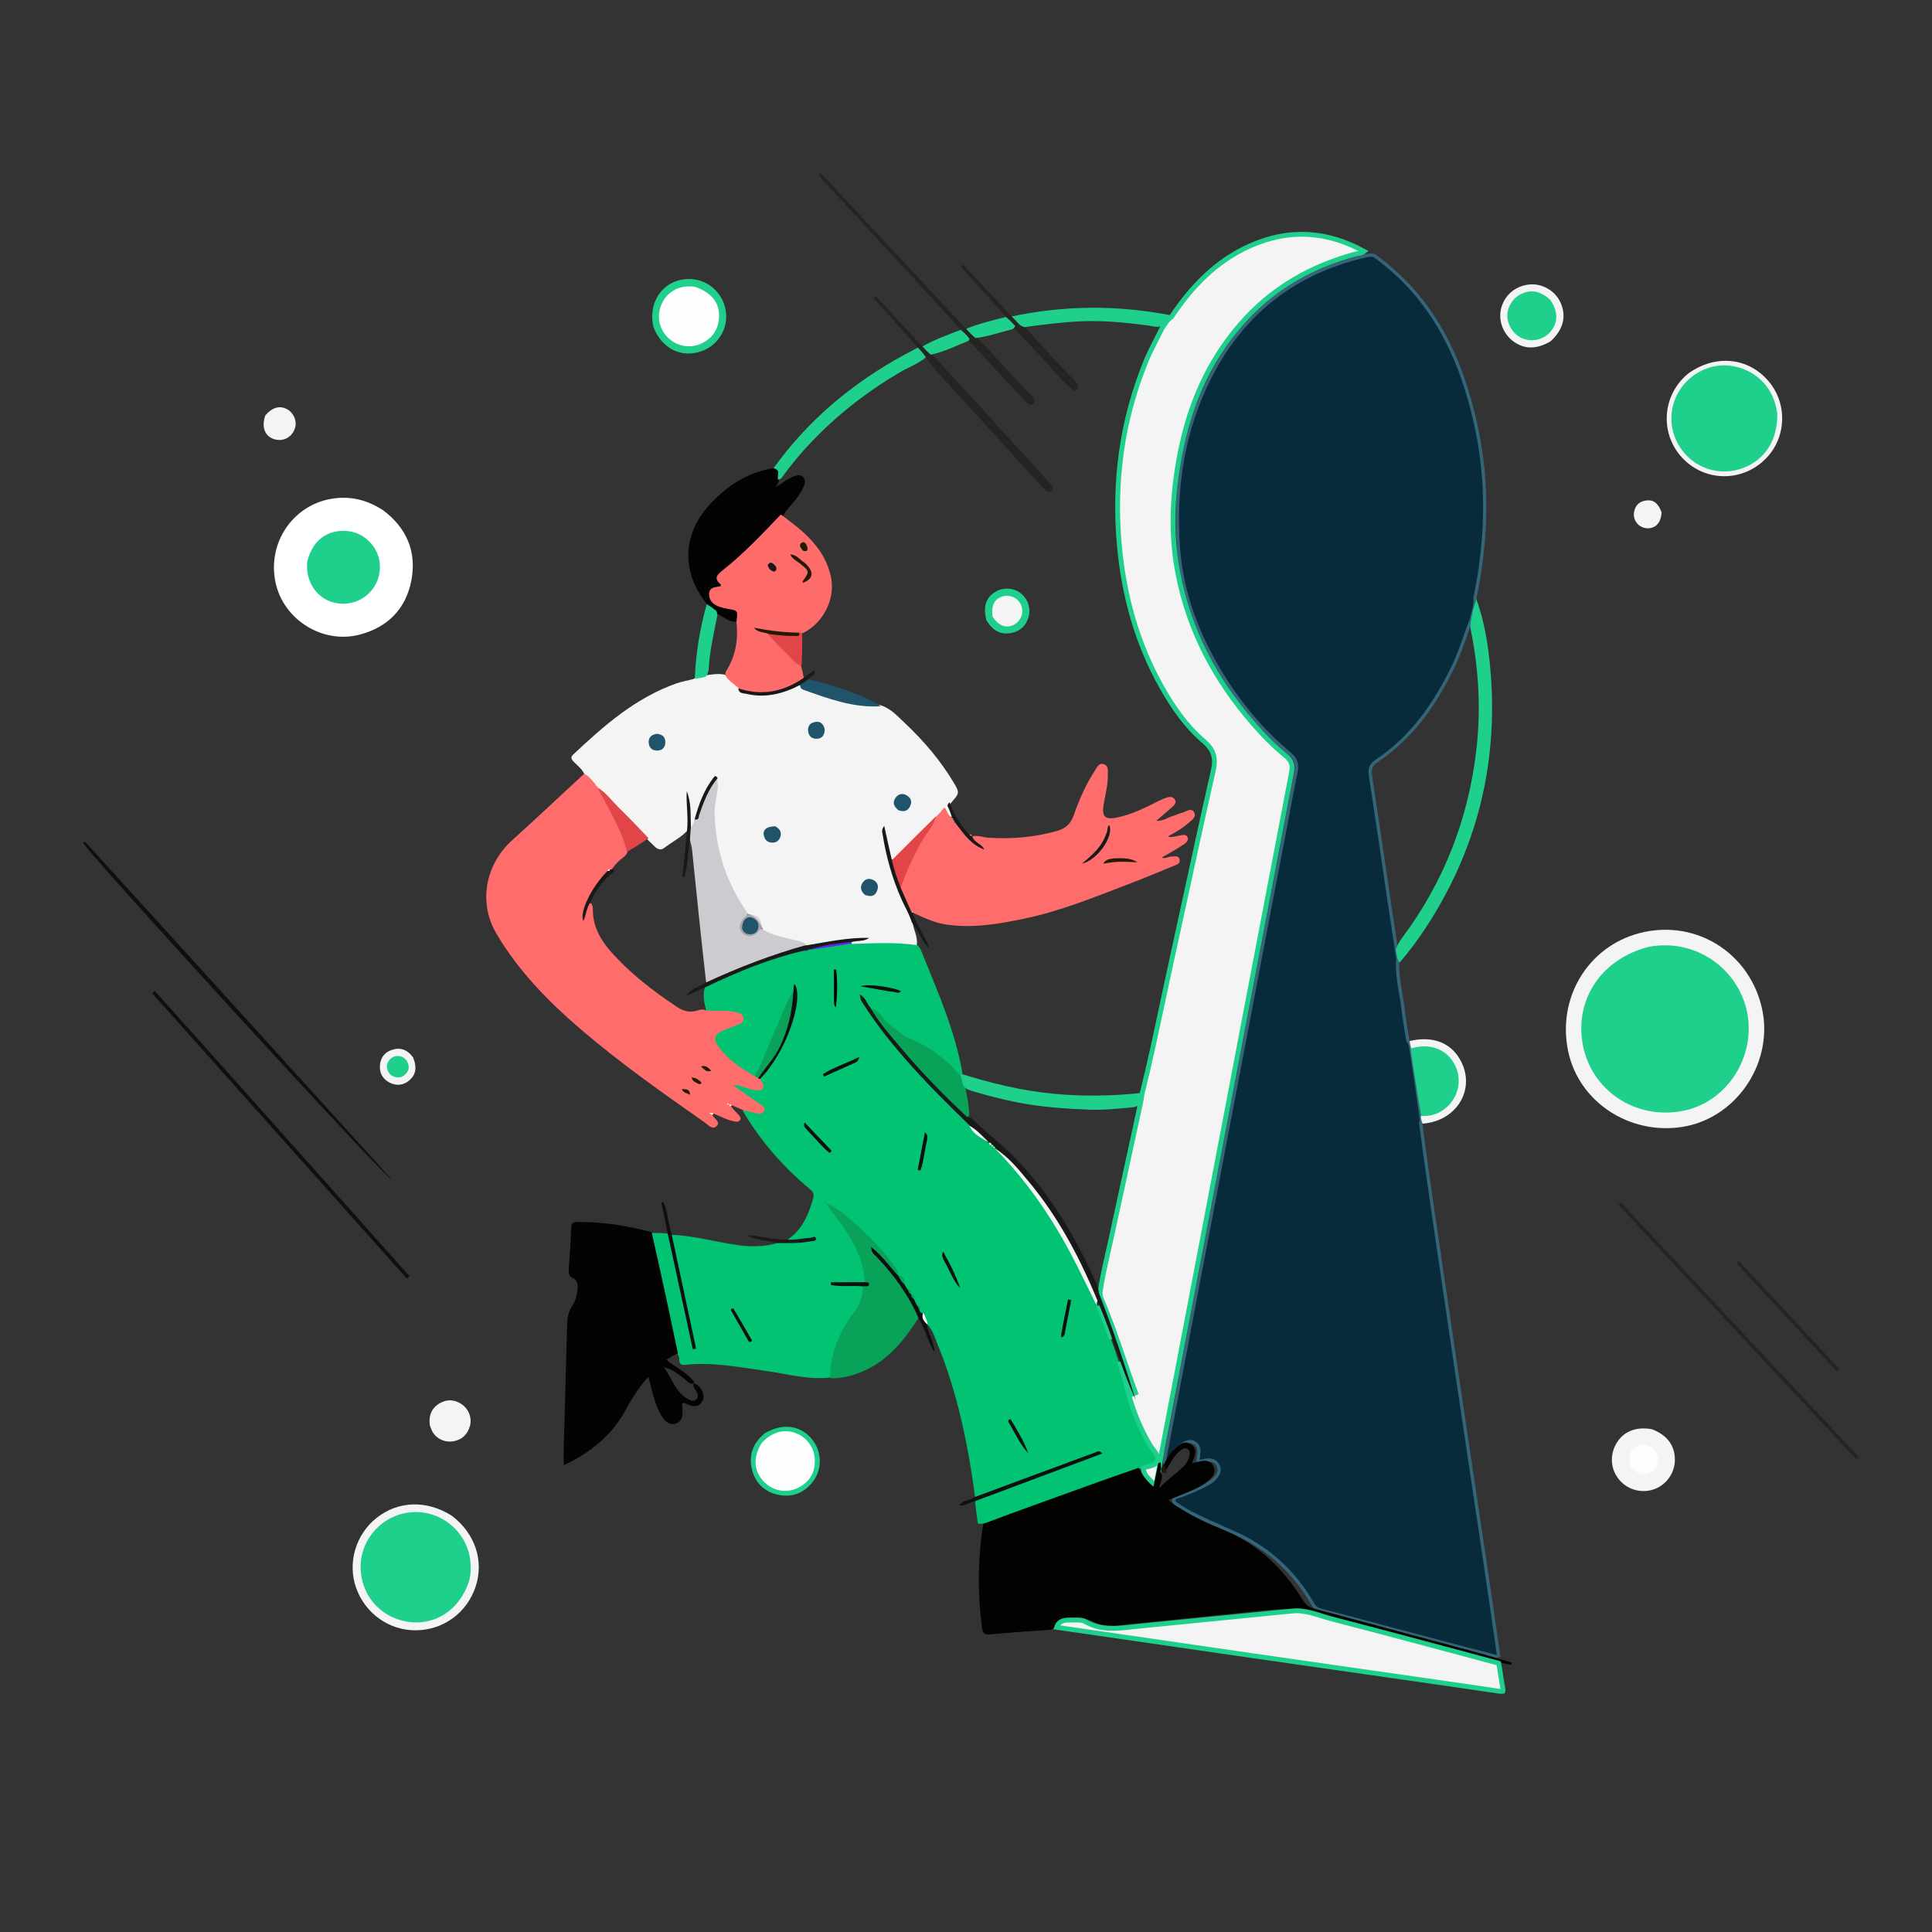 <svg  viewBox="0 0 1200 1200" fill="none" xmlns="http://www.w3.org/2000/svg">
    <rect x="0" y="0" width="1200" height="1200" fill="#333333" stroke="none"/>
    <g clip-path="url(#clip0_2_2)">
    <path d="M916.168 371.147L916.139 371.287L916.151 371.43C916.425 374.87 915.651 377.867 914.798 381.163C914.536 382.179 914.266 383.224 914.017 384.319C912.613 387.934 911.351 391.509 910.105 395.037C907.822 401.503 905.595 407.81 902.653 413.916C891.388 437.296 876.972 457.956 855.162 472.562C853.578 473.623 852.383 474.788 851.69 476.267C850.992 477.752 850.858 479.432 851.161 481.413C855.161 507.582 859.015 533.775 862.86 559.971C864.237 569.346 865.664 578.713 867.157 588.466C867.209 589.817 867.464 591.103 867.699 592.284C867.761 592.596 867.822 592.901 867.877 593.198C868.15 594.674 868.31 596.045 868.035 597.524L868.021 597.603L868.019 597.683C867.895 602.818 868.5 607.749 869.261 612.562C869.5 614.071 869.753 615.562 870.004 617.044C870.559 620.317 871.106 623.543 871.475 626.808C872.048 631.889 872.891 636.944 873.766 642.196C873.976 643.451 874.187 644.718 874.397 646L874.436 646.239L874.58 646.433C875.726 647.98 876.163 649.339 876.358 651.277L876.36 651.303L876.364 651.329C878.465 664.986 880.403 678.25 882.381 691.931C882.394 692.691 882.51 693.447 882.609 694.094C882.651 694.367 882.689 694.62 882.716 694.846C882.816 695.682 882.811 696.411 882.5 697.215L882.408 697.452L882.441 697.705C884.969 717.141 887.679 736.225 890.469 755.294C895.304 788.346 900.158 821.397 905.064 854.439C908 874.217 910.962 893.996 913.923 913.775C916.548 931.304 919.172 948.833 921.779 966.36C924.832 986.886 927.808 1007.42 930.811 1028.37C930.22 1028.77 929.653 1028.84 929.057 1028.78C928.664 1028.74 928.253 1028.64 927.796 1028.51C927.656 1028.47 927.504 1028.42 927.345 1028.37C927.025 1028.28 926.679 1028.17 926.359 1028.09C906.375 1023.02 886.482 1017.69 866.581 1012.36C851.139 1008.23 835.693 1004.09 820.196 1000.07C818.109 999.53 816.676 998.546 815.503 996.503C804.129 976.715 788.121 961.721 767.279 952.345C764.876 951.264 762.471 950.205 760.07 949.147C753.337 946.18 746.637 943.228 740.11 939.862C737.596 938.567 735.167 937.24 732.945 935.616C732.526 935.309 732.057 935.02 731.625 934.754C731.546 934.705 731.468 934.657 731.392 934.61C730.878 934.292 730.42 933.995 730.036 933.673C729.302 933.057 728.945 932.452 729.066 931.558C729.167 930.805 729.604 930.38 730.433 930.022C730.862 929.836 731.353 929.691 731.901 929.539C731.97 929.52 732.04 929.501 732.111 929.481C732.581 929.352 733.093 929.211 733.56 929.039C738.759 927.12 743.828 924.915 748.737 922.32L749.005 922.179C750.672 921.3 752.546 920.312 753.973 918.845C754.945 917.846 756.072 916.64 756.707 915.232C757.374 913.751 757.492 912.061 756.51 910.209C755.614 908.518 754.344 907.518 752.82 907.075C751.342 906.646 749.715 906.767 748.108 907.113C746.695 907.418 745.72 907.622 745.022 907.688C744.482 907.74 744.29 907.685 744.243 907.667C744.222 907.622 744.148 907.425 744.159 906.834C744.174 906.115 744.3 905.112 744.483 903.67C744.63 902.512 744.778 901.172 744.538 899.903C744.288 898.575 743.616 897.332 742.2 896.39C740.723 895.407 739.282 895.219 737.894 895.511C736.57 895.79 735.333 896.499 734.212 897.194C731.715 898.741 730.061 900.933 728.575 903.11C728.323 903.479 728.077 903.846 727.833 904.211C726.646 905.98 725.503 907.684 724.003 909.175C723.856 909.224 723.785 909.237 723.734 909.24C723.7 909.243 723.653 909.243 723.569 909.229C723.423 909.061 723.34 908.925 723.284 908.796C723.211 908.628 723.157 908.415 723.116 908.061C726.871 888.197 730.624 868.475 734.367 848.809C736.974 835.111 739.575 821.439 742.169 807.765C749.132 771.057 756.147 734.359 763.162 697.66C766.675 679.283 770.187 660.906 773.694 642.527C775.434 633.402 777.173 624.278 778.911 615.153C785.298 581.619 791.685 548.087 798.206 514.58C799.072 510.126 799.898 505.675 800.723 501.229C802.082 493.903 803.439 486.59 804.972 479.299C805.457 476.993 805.443 474.981 804.808 473.146C804.172 471.31 802.951 469.758 801.212 468.309C784.258 454.179 770.251 437.493 758.749 418.663C744.006 394.525 734.001 368.596 731.95 340.425C729.242 303.255 734.667 267.231 751.818 233.735C771.923 194.469 803.564 169.636 846.529 159.303C846.697 159.263 846.864 159.222 847.029 159.182C849.248 158.642 851.238 158.158 853.561 158.711C890.156 185.046 907.702 222.427 916.869 264.787C924.506 300.081 923.569 335.457 916.168 371.147Z" fill="#072B3A" stroke="#356579" stroke-width="2"/>
    <path d="M488.999 770.098C498.341 763.801 502.301 754.326 505.132 744.016C506.017 740.793 504.18 739.535 502.283 737.944C485.985 724.27 472.168 708.473 461.192 689.717C463.722 688.142 466.165 689.772 468.734 690.076C470.008 690.227 471.581 690.905 472.331 689.455C473.1 687.967 471.66 687.025 470.679 686.233C466.813 683.113 462.467 680.675 458.444 677.779C457.107 676.817 454.297 676.23 455.302 674.119C456.269 672.088 458.819 672.993 460.73 673.473C462.973 674.036 465.102 675.02 467.392 675.411C471.754 676.155 472.469 675.344 471.61 670.39C474.289 665.607 478.363 662.303 481.14 657.911C489.173 645.207 493.265 631.352 493.935 616.407C493.952 616.026 493.996 615.744 493.775 615.547C493.721 615.664 493.667 615.781 493.467 616.172C487.984 626.38 484.217 637.007 479.649 647.28C476.501 654.359 474.123 661.801 469.479 668.506C466.346 669.173 464.388 667.434 462.328 666.082C455.749 661.766 449.461 657.088 445.093 650.37C441.818 645.331 442.882 641.755 448.274 638.999C450.954 637.63 453.947 637.035 456.625 635.669C457.953 634.992 459.625 634.339 459.541 632.597C459.454 630.778 457.626 630.492 456.238 630.033C453.002 628.961 449.635 629.398 446.314 629.282C443.843 629.195 441.292 629.671 438.701 628.055C437.545 623.157 436.298 618.578 437.737 613.467C438.518 611.821 439.627 611.128 440.859 610.549C458.812 602.098 477.04 594.406 496.934 590.149C498.577 589.809 499.88 589.795 501.5 589.302C502.136 589.109 502.395 589.04 503.053 588.89C511.925 587.483 520.51 586.915 529.331 584.947C542.223 584.705 554.713 583.425 567.541 585.786C570.405 586.77 571.508 588.867 572.377 591.036C582.152 615.447 593.022 639.491 597.709 666.028C597.716 666.672 597.689 666.927 597.516 667.532C595.175 669.484 593.983 667.748 592.865 666.382C586.315 658.385 578.283 652.361 568.825 648.257C559.499 644.21 551.764 638.101 545.158 630.453C544.079 629.203 542.932 627.976 541.06 627.101C538.699 625.611 537.636 623.532 536.435 621.556C543.609 633.427 552.096 644.354 561.191 654.78C570.366 665.297 579.849 675.554 589.682 685.469C593.881 689.703 599.131 692.859 602.653 698.254C604.094 703.71 609.226 704.997 612.725 708.367C613.156 708.662 613.329 708.774 613.753 709.058C614.332 709.454 614.665 709.671 615.26 710.021C615.688 710.261 615.857 710.361 616.27 710.63C616.669 710.927 616.824 711.055 617.428 711.604C618.02 712.18 618.164 712.334 618.519 712.735C618.866 713.157 619.003 713.332 619.331 713.786C636.824 730.86 650.539 750.366 662.242 771.306C669.364 784.05 675.617 797.26 681.859 810.877C689.782 829.646 696.307 848.48 701.421 867.843C704.49 879.462 709.307 890.477 715.967 900.59C720.318 907.198 719.995 908.129 712.601 910.67C711.655 910.994 710.707 911.31 709.406 911.799C680.322 921.936 651.651 932.067 623.033 942.348C618.075 944.129 613.296 946.668 607.483 946.5C606.672 942.013 606.201 937.724 605.687 932.949C606.338 930.655 608.044 930.294 609.589 929.718C632.925 921.019 656.277 912.36 679.577 903.565C657.979 911.771 636.198 919.487 614.643 927.812C611.874 928.881 609.125 930.238 605.648 929.906C601.233 896.977 594.637 864.767 581.978 834.047C580.348 830.092 579.198 825.863 575.823 822.459C574.741 820.746 574.156 819.068 572.966 817.311C572.166 815.952 570.775 815.496 570.363 813.879C570.218 812.979 570.056 812.412 569.397 811.747C568.161 810.656 567.554 809.53 567.099 807.951C566.851 806.809 566.774 805.956 566.135 804.963C565.825 804.548 565.704 804.382 565.42 803.954C564.875 802.977 564.413 802.328 563.456 801.699C562.307 800.826 561.769 799.888 561.232 798.558C560.654 796.328 560.278 794.365 558.256 792.882C557.845 792.486 557.691 792.315 557.349 791.852C553.55 784.71 548.276 779.123 543.202 773.411C534.64 763.768 524.471 755.935 514 747.969C513.466 747.45 513.169 747.157 512.664 746.664C511.95 746.029 512.888 746.242 512.234 746.112C512.243 746.142 512.251 746.108 512.424 746.361C512.892 746.906 513.193 747.205 513.739 747.752C525.07 760.191 534.452 773.342 537.598 789.997C537.998 792.113 538.585 794.253 536.869 796.472C531.214 798.158 525.764 797.025 520.675 797.456C525.223 798.01 530.164 797.008 535.353 798.231C537.847 800.307 537.107 802.637 536.55 804.878C535.33 809.788 533.094 814.247 530.064 818.266C522.689 828.048 517.796 838.771 517.131 851.183C517.051 852.687 516.59 854.127 515.302 855.615C501.723 857.102 488.964 853.342 475.978 851.57C459.192 849.278 442.492 845.782 425.376 847.733C420.526 848.286 422.782 843.672 421.109 841.46C418.404 837.2 418.398 832.545 417.45 828.218C413.245 809.026 408.836 789.877 404.971 770.611C404.676 769.145 404.26 767.69 404.852 765.831C407.971 765.677 410.841 765.862 414.172 766.061C417.011 767.92 416.812 770.834 417.358 773.305C421.75 793.156 425.883 813.064 430.369 832.895C425.852 812.669 421.629 792.38 417.215 772.132C416.863 770.518 416.223 768.94 416.953 766.948C431.055 767.472 444.382 771.4 458.038 773.33C465.871 774.438 473.614 774.47 481.872 772.401C483.524 770.878 485.044 770.982 486.544 771.007C492.012 771.096 497.474 771.05 502.066 770.042C498.318 769.888 493.794 772.063 488.999 770.098Z" fill="#01C372"/>
    <path d="M690.373 831.696C687.86 824.794 685.176 817.92 682.391 811.025C682.545 811.26 682.685 811.566 682.842 811.98C682.887 812.098 682.94 812.243 682.997 812.4C683.112 812.717 683.246 813.086 683.375 813.393C685.916 819.428 688.196 825.54 690.373 831.696ZM700.593 864.317C699 858.049 697.188 851.863 695.205 845.724C696.937 850.811 698.68 855.911 700.521 861.004L700.605 861.236C701.168 862.796 701.752 864.412 702.545 866.233L705.326 865.11C702.661 857.979 700.191 850.761 697.721 843.543C693.504 831.217 689.285 818.89 684.099 806.997C683.614 805.885 683.364 804.63 683.229 802.894C684.511 794.148 686.42 785.763 688.333 777.364C689.032 774.292 689.732 771.219 690.402 768.125C691.447 763.295 692.492 758.465 693.538 753.632C698.33 731.479 703.133 709.28 708.049 686.821L708.055 686.793L708.06 686.765C708.193 686.023 708.344 685.288 708.496 684.548C708.828 682.933 709.165 681.291 709.334 679.492C713.928 661.134 717.816 642.8 721.686 624.557C723.419 616.386 725.148 608.232 726.935 600.103C730.03 586.023 733.089 571.938 736.148 557.855C741.895 531.392 747.64 504.936 753.624 478.527C754.487 474.72 754.58 471.447 753.588 468.42C752.595 465.391 750.576 462.795 747.568 460.223C736.538 450.792 728.308 438.817 721.164 425.996C706.185 399.112 698.189 370.051 695.336 339.553C691.621 299.822 696.689 261.246 711.87 224.192C713.78 219.529 716.055 215.092 718.418 210.483C719.528 208.318 720.658 206.115 721.778 203.834C722.27 203.169 722.713 202.503 723.126 201.874C723.182 201.789 723.237 201.705 723.292 201.621C723.672 201.041 724.028 200.5 724.402 199.977C725.247 198.795 726.122 197.807 727.31 197.036L727.569 196.868L727.741 196.611C740.402 177.672 755.608 162.047 776.279 152.778C800.423 141.952 824.067 143.353 847.336 156.143C846.862 156.53 846.304 156.787 845.658 156.988C845.058 157.174 844.409 157.302 843.676 157.438C843.612 157.45 843.547 157.462 843.482 157.474C842.826 157.595 842.099 157.73 841.397 157.921C815.377 165.034 792.468 177.703 773.969 197.538C752.915 220.112 740.293 247.145 733.865 277.063C728.228 303.298 726.525 329.798 731.658 356.428C738.467 391.747 754.785 422.363 778.195 449.311C784.458 456.521 791.131 463.401 798.615 469.468C800.318 470.849 801.403 472.245 801.984 473.775C802.563 475.302 802.695 477.1 802.259 479.378C798.28 500.182 794.312 520.987 790.344 541.792C785.153 569.012 779.961 596.232 774.745 623.449C770.985 643.071 767.259 662.691 763.532 682.311C759.035 705.987 754.539 729.661 749.985 753.333C745.967 774.214 741.988 795.097 738.009 815.978C732.835 843.128 727.663 870.275 722.406 897.414C722.166 898.653 721.97 899.844 721.774 901.034C721.452 902.981 721.131 904.927 720.621 907.075L720.6 907.165L720.59 907.257C720.114 911.56 719.378 915.433 718.53 919.292C718.325 920.225 718.082 920.845 717.847 921.229C717.619 921.602 717.463 921.652 717.439 921.659C717.412 921.667 717.247 921.709 716.84 921.517C716.423 921.32 715.869 920.929 715.175 920.259C712.549 917.725 710.363 915.432 710.09 911.872C710.588 911.613 711.209 911.401 711.948 911.201C712.364 911.088 712.792 910.985 713.24 910.878L713.269 910.871C713.7 910.768 714.152 910.66 714.59 910.542C715.463 910.306 716.425 909.994 717.226 909.481C718.073 908.938 718.809 908.122 719.044 906.918C719.24 905.916 719.009 904.95 718.667 904.126C718.323 903.298 717.813 902.485 717.288 901.732C716.892 901.164 716.45 900.581 716.03 900.026C715.894 899.846 715.761 899.67 715.632 899.498C715.085 898.769 714.599 898.095 714.225 897.462C708.095 887.069 703.555 875.973 700.593 864.317Z" fill="#F4F4F4" stroke="#1FD08C" stroke-width="3"/>
    <path d="M569.398 587.018C556.152 585.125 543.053 585.846 529.494 586.28C528.921 586.014 528.814 585.786 528.813 585.199C530.559 583.427 532.677 583.763 535.572 583.073C525.089 584.215 515.676 585.636 506.333 587.51C504.862 587.805 503.42 588.195 501.535 587.904C495.48 585.381 489.417 584.226 483.451 582.752C479.991 581.897 476.846 580.53 473.937 577.831C472.197 572.484 469.402 568.714 463.572 567.392C452.276 553.181 446.559 537.042 443.64 519.706C441.73 508.363 442.716 497.156 444.638 485.598C443.117 484.938 443.065 484.903 442.66 485.512C437.831 492.779 434.343 500.634 432.301 509.51C431.826 511.67 431.468 513.503 429.065 514.054C427.169 508.222 428.527 502.326 427.315 497.027C427.491 502.788 428.759 508.933 427.374 515.429C422.974 520.319 417.316 522.965 412.476 526.71C410.619 528.147 408.752 527.682 407.063 526.176C405.699 524.959 404.442 523.634 402.86 522.124C392.508 511.617 382.244 501.527 372.293 490.675C371.846 490.353 371.664 490.231 371.224 489.914C370.802 489.579 370.64 489.44 370.253 489.075C369.894 488.686 369.76 488.523 369.45 488.099C368.94 487.306 368.61 486.771 367.964 486.067C366.269 484.127 364.308 482.923 362.993 480.8C361.369 477.335 358.395 475.362 356.063 472.807C354.676 471.289 354.434 470.152 356.03 468.652C375.188 450.639 394.862 433.368 420.256 424.443C423.521 423.295 426.996 422.741 430.767 421.779C432.847 419.901 435.057 419.733 437.693 419.592C441.889 418.869 445.68 418.253 449.942 418.974C453.616 420.908 456.254 423.497 458.954 426.589C461.158 430.325 464.753 430.137 467.898 430.488C476.099 431.406 484.045 430.197 491.594 426.729C493.091 426.042 494.55 425.208 496.683 425.447C512.399 432.792 528.387 437.407 545.847 437.714C552.839 439.49 557.229 444.603 561.842 448.939C573.746 460.13 584.373 472.505 592.705 486.68C595.952 492.204 595.864 492.761 591.431 497.841C590.757 498.613 590.312 499.122 589.699 499.913C588.922 500.787 588.281 501.341 587.488 502.182C586.499 503.067 585.673 503.676 584.905 504.785C584.599 505.214 584.473 505.385 583.915 506.042C583.324 506.68 583.164 506.832 582.748 507.2C582.313 507.553 582.134 507.691 581.677 508.025C575.406 513.477 569.87 519.171 564.544 525.107C561.431 528.577 559.062 533.095 553.588 533.955C550.178 528.924 550.834 523.203 549.361 518.219C551.315 531.744 555.071 544.98 560.792 557.648C562.903 562.322 564.809 567.078 566.822 572.181C567.11 577.399 570.28 581.678 569.398 587.018Z" fill="#F4F4F4"/>
    <path d="M707.354 911.662C709.27 916.336 712.458 919.787 716.377 923.86C717.436 918.615 718.358 914.048 719.383 909.109C719.798 908.388 720.187 908.256 720.892 908.528C721.119 909.228 721.096 909.711 720.932 910.529C721.91 912.22 719.622 914.054 721.57 915.589C722.385 918.554 720.452 920.75 720.059 924.224C725.076 919.088 730.262 915.456 734.856 911.104C736.844 909.221 738.189 906.791 738.812 904.034C739.148 902.546 739.122 901.07 737.749 900.095C736.378 899.123 735.005 899.595 733.776 900.454C730.837 902.51 728.834 905.41 727.025 908.478C725.889 910.404 725.026 912.546 722.75 913.941C720.435 913.589 721.233 912.476 722.086 911.188C724.26 906.623 726.802 902.69 730.13 899.404C732.849 896.719 736.052 894.545 739.873 897.222C743.568 899.81 742.544 903.375 741.174 906.845C740.962 907.383 740.737 907.916 740.316 908.945C742.953 908.317 745.025 907.623 747.147 907.369C749.824 907.05 752.19 907.869 753.591 910.496C755.013 913.16 754.281 915.577 752.506 917.679C749.424 921.329 745.328 923.532 741.1 925.393C736.179 927.56 731.148 929.466 725.922 931.583C728.363 934.487 731.558 936.015 734.489 937.816C742.244 942.583 750.403 946.531 758.86 949.835C780.608 958.333 796.766 973.731 808.987 993.554C811.027 996.863 812.99 998.283 816.347 999.182C850.806 1008.41 885.234 1017.76 920.047 1027.09C926.615 1028.95 932.808 1030.79 939 1032.64C938.885 1033.09 938.77 1033.55 938.654 1034C932.877 1033.41 927.469 1030.93 921.384 1029.86C918.885 1030.99 916.938 1029.86 915.004 1029.34C880.615 1020.12 846.189 1011.03 811.945 1001.27C802.687 998.627 793.713 999.415 784.617 1000.31C759.998 1002.75 735.385 1005.26 710.783 1007.87C706.21 1008.35 701.62 1008.66 697.061 1009.31C690.84 1010.19 684.727 1010.06 678.907 1007.14C675.735 1005.55 672.34 1004.98 668.783 1004.77C663.759 1004.48 659.307 1005.13 655.904 1009.98C654.568 1011.17 653.788 1012.17 652.09 1012.29C639.591 1013.13 627.092 1014.02 614.618 1015.18C611.116 1015.5 610.327 1013.87 609.93 1010.94C607.471 992.806 607.472 974.652 609.308 956.479C609.634 953.255 610.19 950.055 610.75 946.485C632.47 938.356 654.076 930.578 675.691 922.823C686.119 919.082 696.563 915.386 707.354 911.662Z" fill="#020201"/>
    <path d="M362.761 480.662C365.399 481.67 366.874 483.803 368.794 485.922C369.495 486.529 369.461 487.163 369.971 487.77C370.203 487.92 370.08 487.942 370.084 487.88C370.209 488.156 370.41 488.442 370.913 488.808C371.147 488.934 371.068 488.868 371.108 488.836C379.663 500.65 386.116 513.497 389.98 527.961C389.566 531.461 386.81 532.611 384.815 534.399C383.247 535.805 381.847 537.353 380.433 539.347C380.071 539.779 379.918 539.943 379.516 540.332C378.762 540.984 378.255 541.41 377.624 542.187C370.751 549.908 365.159 557.992 362.446 568.186C363.909 565.468 363.518 562.087 366.985 560.916C368.189 562.195 368.228 563.543 368.227 564.87C368.216 574.735 372.41 582.981 378.635 590.161C390.701 604.079 405.167 615.213 420.445 625.381C424.468 628.059 428.425 629.168 433.105 627.645C434.798 627.094 436.646 626.567 438.775 627.66C444.715 628.095 450.392 627.284 455.961 628.47C458.325 628.973 461.348 629.279 461.746 632.316C462.173 635.573 459.087 636.079 456.877 637.026C454.443 638.07 451.915 638.893 449.482 639.938C443.479 642.518 442.626 645.286 446.646 650.595C452.344 658.121 459.896 663.499 468.39 668.143C469.381 668.335 470.025 668.486 470.916 668.932C471.347 669.28 471.499 669.443 471.749 669.926C473.084 671.961 475.109 673.663 473.729 675.945C472.321 678.273 469.806 676.967 467.788 676.8C463.64 676.456 459.981 673.552 455.332 674.163C461.29 678.273 467.013 682.151 472.646 686.157C473.917 687.061 475.73 688.218 474.584 690.158C473.676 691.696 471.823 691.976 470.123 691.613C467.372 691.024 464.659 690.257 461.469 689.453C459.043 688.44 457.077 687.54 454.787 686.568C454.464 686.497 454.131 686.765 453.921 687.027C455.448 689.063 457.228 690.797 458.902 692.628C459.677 693.477 460.454 694.547 459.627 695.741C458.881 696.819 457.672 696.84 456.475 696.617C452.019 695.787 448.032 693.712 443.599 691.802C443.014 691.869 442.206 691.121 442.457 692.396C443.4 694.887 447.612 696.644 445.338 699.209C442.659 702.231 439.94 698.734 437.655 697.134C411.197 678.608 384.768 659.974 360.266 638.924C340.29 621.763 321.859 602.868 308.347 579.953C296.955 560.633 301.396 536.971 318.102 521.904C333.059 508.414 347.684 494.555 362.761 480.662Z" fill="#FE6C6C"/>
    <path d="M404.724 765.322C410.449 790.41 415.797 815.328 421.074 840.67C418.499 841.575 416.445 842.952 413.976 844.647C419.781 849.555 427.034 852.399 431.358 858.729C428.642 860.436 427.446 858.347 426.004 857.188C421.905 853.891 417.874 850.507 412.331 849.173C416.324 854.6 418.448 861.122 423.238 865.974C424.409 867.16 425.75 868.157 427.229 868.924C429.013 869.849 430.949 870.931 432.658 868.99C434.1 867.351 433.354 865.581 432.382 863.927C431.566 862.535 430.141 861.384 430.765 859.205C435.205 860.425 438.036 865.817 436.546 869.536C434.821 873.84 431.172 874.462 424.83 871.357C424.175 871.425 423.871 871.623 423.597 872.108C424.572 880.146 423.588 882.978 419.506 884.207C415.605 885.383 412.2 882.762 409.125 876.134C406.125 869.666 404.684 862.687 402.736 855.136C396.491 861.895 392.205 869.116 388.138 876.494C379.53 892.109 366.293 902.43 350.134 910.095C350.134 906.12 350.053 902.68 350.146 899.245C350.843 873.612 351.62 847.982 352.247 822.348C352.347 818.221 353.174 814.461 355.473 811.035C357.571 807.908 358.365 804.378 358.756 800.69C359.078 797.654 358.609 795.108 355.551 793.621C353.458 792.603 353.103 790.821 353.257 788.615C353.859 779.979 354.497 771.337 354.739 762.687C354.831 759.37 356.272 758.995 358.999 758.977C374.418 758.877 389.478 761.287 404.724 765.322Z" fill="#030303"/>
    <path d="M674.345 1007.34L675.09 1006.03L674.345 1007.34C683.705 1012.69 693.498 1011.59 702.784 1010.55C703.998 1010.42 705.203 1010.28 706.398 1010.16L706.249 1008.67L706.398 1010.16C721.452 1008.66 736.516 1007.17 751.58 1005.69C768.64 1004 785.702 1002.32 802.752 1000.61C806.887 1000.2 810.849 1000.85 814.845 1001.89C816.831 1002.42 818.802 1003.03 820.81 1003.65L820.854 1003.67C822.866 1004.29 824.914 1004.93 826.986 1005.47C861.482 1014.45 895.91 1023.69 930.646 1033.01L930.878 1033.07C931.318 1035.45 931.676 1037.8 932.035 1040.16L932.037 1040.16C932.441 1042.82 932.847 1045.48 933.367 1048.12C933.539 1049 933.574 1049.59 933.533 1049.98C933.514 1050.17 933.48 1050.28 933.455 1050.34C933.433 1050.39 933.416 1050.4 933.412 1050.41L933.412 1050.41C933.408 1050.41 933.307 1050.51 932.892 1050.55C932.471 1050.6 931.867 1050.57 931.018 1050.44C916.363 1048.23 901.692 1046.12 887.028 1044.02C885.069 1043.74 883.11 1043.46 881.151 1043.17C867.063 1041.15 852.976 1039.13 838.889 1037.12C818.578 1034.21 798.269 1031.31 777.96 1028.38C740.053 1022.91 702.152 1017.4 663.928 1011.84C661.381 1011.47 658.832 1011.1 656.282 1010.73C656.792 1009.2 657.589 1008.2 658.572 1007.53C659.892 1006.63 661.76 1006.2 664.257 1006.26C665.134 1006.28 666.023 1006.26 666.874 1006.25C666.954 1006.24 667.033 1006.24 667.112 1006.24C668.049 1006.22 668.941 1006.21 669.809 1006.25C671.547 1006.32 673.051 1006.6 674.345 1007.34Z" fill="#F4F4F4" stroke="#1FD08C" stroke-width="3"/>
    <path d="M237.999 316.963C252.844 328.153 258.876 342.936 255.481 360.591C252.116 378.09 240.994 389.45 223.642 394.108C200.566 400.303 176.029 385.04 171.111 361.654C166.029 337.483 181.599 314.147 205.397 309.896C217.193 307.789 227.815 310.327 237.999 316.963Z" fill="white"/>
    <path d="M1095.46 632.542C1098.87 664.844 1076.03 695.034 1044.9 699.936C1012.13 705.094 980.848 684.511 974.103 653.357C966.93 620.23 985.99 588.209 1017.95 579.682C1054.79 569.857 1090.57 594.08 1095.46 632.542Z" fill="#F4F4F4"/>
    <path d="M439.217 375.287C422.852 355.323 423.733 331.388 441.497 312.626C451.89 301.648 464.049 293.648 479.642 290.908C485.122 289.669 483.931 293.531 484.269 296.562C483.816 299.059 483.236 301.065 481.505 302.454C484.197 301.499 486.375 299.378 488.915 297.894C490.498 296.969 492.105 296.122 493.873 295.618C495.687 295.101 497.501 294.809 498.94 296.438C500.329 298.009 500.146 299.827 499.428 301.589C497.457 306.423 494.159 310.39 490.854 314.329C489.47 315.979 487.888 317.461 486.736 319.745C477.758 327.715 470.379 336.789 461.739 344.612C457.548 348.407 453.498 352.351 448.986 355.767C447.195 357.123 446.13 358.514 447.515 360.784C449.085 363.358 447.723 364.542 445.41 365.703C441.137 367.847 440.914 371.114 444.658 374.06C446.96 375.871 449.745 376.379 452.559 376.855C458.827 377.916 459.677 379.197 458.417 385.884C453.03 387.046 449.706 383.165 445.303 381.07C443.075 379.164 440.399 378.263 439.217 375.287Z" fill="#030303"/>
    <path d="M537.227 796.556C536.207 782.162 529.992 770.235 521.683 759.18C518.807 755.354 515.934 751.527 513.032 747.348C519.88 749.803 525.216 754.93 530.682 759.597C540.536 768.011 549.312 777.571 556.805 788.225C557.498 789.211 558.109 790.149 557.864 791.781C552.756 790.362 551.094 785.077 547.311 781.959C545.984 780.866 545.201 779.14 543.616 778.201C553.294 787.931 561.508 798.744 567.913 810.886C569.136 813.204 570.879 815.353 570.605 818.528C561.47 832.599 551.454 845.25 535.669 851.879C529.324 854.543 522.838 856.33 515.47 856.038C515.812 840.617 521.105 827.066 530.538 815.011C533.96 810.638 535.65 805.45 535.994 799.46C536.308 798.227 537.726 798.068 537.227 796.556Z" fill="#08A259"/>
    <path d="M913.705 385.581C914.201 380.813 915.54 376.656 916.965 372.111C922.087 386.127 924.43 401.075 925.729 416.132C930.757 474.393 917.327 528.078 885.091 576.964C880.322 584.194 875.103 591.093 869.287 597.935C867.586 595.588 867.466 592.767 867.007 589.633C868.048 586.596 869.583 584.258 871.281 581.972C896.667 547.806 911.644 509.541 916.806 467.296C919.863 442.284 918.664 417.525 913.863 392.864C913.419 390.583 912.871 388.297 913.705 385.581Z" fill="#1FD08C"/>
    <path d="M280.577 941.414C295.085 952.381 300.733 969.377 295.422 985.461C290.071 1001.67 275.512 1012.38 258.533 1012.61C241.81 1012.84 226.799 1002.2 221.149 986.124C215.766 970.807 220.896 953.21 233.741 942.926C247.156 932.185 264.874 931.525 280.577 941.414Z" fill="#F4F4F4"/>
    <path d="M1026 887.691C1035.62 891.387 1040.39 897.948 1040.3 906.943C1040.21 914.901 1035.03 922.221 1027.54 924.944C1019.97 927.702 1011.49 925.57 1006.12 919.552C1000.47 913.236 999.568 904.296 1003.81 896.797C1008.11 889.219 1015.9 885.919 1026 887.691Z" fill="#F4F4F4"/>
    <path d="M483.139 297.834C482.577 295.216 485.204 291.874 480.429 290.875C501.759 261.062 529.286 238.044 561.502 220.462C564.123 219.032 566.789 217.685 569.734 216.111C573.381 216.145 574.951 218.214 575.475 221.624C570.394 225.982 564.338 228.072 558.894 231.266C540.114 242.285 522.916 255.356 507.601 270.774C500.112 278.314 493.13 286.403 486.786 294.988C485.827 296.287 485.145 297.963 483.139 297.834Z" fill="#1FD08C"/>
    <path d="M233.402 721.597C236.714 725.315 239.793 728.768 243.176 732.564C239.576 732.234 55.135 530.403 51.672 523.646C52.014 523.325 52.357 523.003 52.7 522.682C72.656 544.614 92.625 566.535 112.567 588.481C132.622 610.55 152.649 632.646 172.693 654.726C192.848 676.931 213.009 699.131 233.402 721.597Z" fill="#0F0F0F"/>
    <path d="M1048.82 231.826C1065.74 219.874 1085.95 222.001 1098.53 236.823C1110.31 250.708 1109.64 271.523 1097.01 284.615C1082.84 299.301 1059.88 299.531 1045.61 285.13C1031.52 270.915 1031.82 248.076 1046.3 234.025C1047.01 233.33 1047.79 232.693 1048.82 231.826Z" fill="#F4F4F4"/>
    <path d="M726.434 195.694C725.502 197.7 724.146 199.655 722.533 201.79C719.26 203.965 716.102 202.559 713.08 202.163C699.233 200.348 685.351 198.94 671.381 199.57C659.607 200.101 647.904 201.584 635.801 203.259C631.764 202.523 629.366 200.384 628.097 196.612C660.76 189.645 693.366 189.367 726.434 195.694Z" fill="#1FD08C"/>
    <path d="M405.794 202.942C402.77 189.452 409.744 177.163 421.842 174.06C434.181 170.894 446.397 177.753 450.089 189.92C453.68 201.754 447.144 214.337 435.365 218.265C422.802 222.454 410.973 216.463 405.794 202.942Z" fill="#1FD08C"/>
    <path d="M202.971 735.023C220.251 754.406 237.293 773.527 254.335 792.648C253.782 793.134 253.23 793.621 252.677 794.108C199.954 735.049 147.231 675.99 94.507 616.93C95.04 616.438 95.573 615.947 96.106 615.455C107.794 628.508 119.49 641.554 131.168 654.616C143.159 668.029 155.13 681.459 167.113 694.879C178.984 708.175 190.859 721.468 202.971 735.023Z" fill="#0F0F0F"/>
    <path d="M1102.01 851.995C1069.6 817.281 1037.42 782.836 1005.25 748.39C1005.77 747.901 1006.3 747.412 1006.82 746.924C1056.01 799.541 1105.19 852.158 1154.37 904.775C1153.87 905.275 1153.37 905.775 1152.88 906.275C1147.37 900.427 1141.87 894.584 1136.37 888.729C1130.68 882.657 1125 876.573 1119.31 870.495C1113.62 864.417 1107.93 858.341 1102.01 851.995Z" fill="#252423"/>
    <path d="M597.096 205.092C575.708 181.681 554.335 158.613 532.956 135.551C525.821 127.855 518.665 120.179 511.535 112.479C510.444 111.301 509.438 110.044 508.393 108.823C508.867 108.393 509.34 107.962 509.814 107.531C539.656 139.558 569.498 171.585 599.674 203.791C602.831 204.834 604.176 207.5 606.598 209.406C617.839 220.751 627.978 232.647 638.863 243.849C640.661 245.699 644.219 248.501 641.733 250.772C639.072 253.204 636.968 249.067 635.181 247.262C623.845 235.809 613.402 223.509 601.806 211.813C600.43 209.257 598.162 207.793 597.096 205.092Z" fill="#252423"/>
    <path d="M962.974 212.069C954.174 217.231 946.327 217.022 939.469 211.646C933.256 206.776 930.443 198.53 932.483 191.162C934.701 183.149 941.21 177.681 949.674 176.719C957.81 175.794 966.094 180.615 969.399 188.199C973.072 196.626 970.915 204.976 962.974 212.069Z" fill="#F4F4F4"/>
    <path d="M575.02 221.83C573.581 219.717 572.1 217.961 570.326 216.064C560.867 205.625 551.701 195.328 542.535 185.03C543.003 184.605 543.472 184.179 543.94 183.754C553.353 194.011 562.767 204.268 572.481 214.732C575.366 215.338 576.21 217.916 578.378 219.402C590.807 233.069 603.227 246.272 615.356 259.743C623.816 269.14 632.316 278.508 640.99 287.707C644.646 291.586 647.787 295.911 651.667 299.589C653.104 300.953 654.844 302.909 653.102 304.757C651.128 306.853 649.411 304.58 648.149 303.248C639.912 294.554 631.945 285.609 623.895 276.742C614.614 266.519 605.223 256.395 595.996 246.125C588.9 238.228 581.201 230.852 575.02 221.83Z" fill="#252423"/>
    <path d="M876.461 651.13C875.983 649.55 875.771 648.239 875.551 646.595C889.693 643.235 900.902 647.501 906.941 658.211C916.957 675.974 905.216 696.316 883.62 697.92C882.95 696.58 882.687 695.229 882.41 693.536C883.641 691.424 885.652 691.816 887.377 691.48C897.756 689.456 905.429 680.025 904.565 670.287C903.548 658.812 895.203 651.274 883.648 651.273C881.338 651.272 879.042 651.946 876.461 651.13Z" fill="#F4F4F4"/>
    <path d="M475.183 890.129C485.988 883.869 496.755 885.186 503.889 893.383C510.562 901.052 511.031 912.46 504.762 920.464C499.656 926.984 492.759 929.994 484.583 928.667C475.832 927.246 469.636 922.048 467.253 913.445C464.718 904.289 467.397 896.411 475.183 890.129Z" fill="#1FD08C"/>
    <path d="M438.958 375.311C440.961 376.353 442.833 377.75 444.877 379.413C445.847 381.104 445.494 382.573 445.204 384.033C443.141 394.415 440.768 404.744 440.183 415.366C440.092 417.019 439.612 418.625 438.364 420.34C436.005 420.977 433.962 421.321 431.54 421.655C432.143 406.057 434.629 390.719 438.958 375.311Z" fill="#1FD08C"/>
    <path d="M266.94 885.156C266.16 878.899 268.258 874.292 273.437 871.42C277.856 868.971 282.381 869.296 286.618 872.086C290.991 874.966 293.259 880.467 291.919 885.562C290.599 890.586 287.375 893.983 282.168 895.083C276.792 896.218 271.602 894.06 268.798 889.582C268.02 888.339 267.578 886.887 266.94 885.156Z" fill="#F4F4F4"/>
    <path d="M627.896 196.007C629.912 198.107 631.634 200.01 633.656 202.061C635.727 202.826 637.195 203.887 638.449 205.265C647.967 215.715 657.47 226.178 667.359 236.282C667.941 236.877 668.448 237.551 668.814 238.302C669.399 239.501 670.173 240.844 668.957 241.97C667.699 243.135 666.424 242.243 665.409 241.381C662.488 238.898 659.764 236.186 657.233 233.324C648.415 223.356 639.216 213.746 629.825 203.833C628.454 201.282 626.192 199.816 625.157 197.11C615.651 186.37 606.147 175.975 596.642 165.58C597.116 165.138 597.589 164.697 598.063 164.255C607.909 174.773 617.755 185.291 627.896 196.007Z" fill="#252423"/>
    <path d="M256.562 656.758C259.067 662.95 258.374 667.218 254.551 670.767C250.901 674.155 246.114 674.74 241.659 672.253C237.239 669.785 235.434 665.878 236.06 660.971C236.639 656.431 239.339 653.364 243.677 652.015C248.899 650.39 253.127 652.083 256.562 656.758Z" fill="#F4F4F4"/>
    <path d="M1083.26 789.744C1081.51 787.819 1080 786.156 1078.49 784.494C1079 784.042 1079.51 783.591 1080.02 783.139C1100.84 805.524 1121.67 827.908 1142.49 850.292C1141.97 850.81 1141.45 851.328 1140.93 851.846C1134.7 845.123 1128.48 838.391 1122.24 831.68C1115.79 824.735 1109.3 817.82 1102.84 810.875C1096.38 803.93 1089.95 796.963 1083.26 789.744Z" fill="#252423"/>
    <path d="M164.823 257.945C169.416 252.803 173.97 251.695 178.574 254.329C182.532 256.593 184.553 261.561 183.249 265.82C181.503 271.526 175.964 274.53 170.369 272.806C164.494 270.996 162.235 265.278 164.823 257.945Z" fill="#F4F4F4"/>
    <path d="M605.035 929.991C624.795 922.616 644.3 915.438 663.799 908.246C669.417 906.174 675.008 904.027 680.641 901.999C681.603 901.653 682.68 900.597 684.626 902.814C658.223 912.678 632.244 922.384 605.955 932.276C602.424 932.933 599.696 935.327 595.622 935.056C598.213 931.725 602.108 932.07 605.035 929.991Z" fill="#0F0F0F"/>
    <path d="M417.112 766.286C422.267 790.317 427.313 813.979 432.36 837.64C431.682 837.791 431.005 837.941 430.328 838.092C425.19 814.309 420.052 790.527 414.773 766.409C413.346 759.708 412.058 753.342 410.77 746.976C411.212 746.867 411.654 746.758 412.096 746.649C414.858 752.737 414.938 759.621 417.112 766.286Z" fill="#0F0F0F"/>
    <path d="M1032.06 318.263C1031.62 325.083 1027.94 328.663 1022.45 328.062C1017.6 327.532 1014.11 323.033 1014.93 318.112C1015.6 314.087 1018.02 311.542 1022.11 310.902C1026.88 310.156 1029.9 312.348 1032.06 318.263Z" fill="#F4F4F4"/>
    <path d="M578.067 220.289C576.129 218.624 574.578 217.048 572.904 215.206C580.353 210.949 588.393 208.073 596.722 204.884C598.725 206.448 600.366 208.15 602.047 210.165C602.027 210.975 601.943 211.575 601.479 211.753C593.828 214.691 586.532 218.583 578.067 220.289Z" fill="#1FD08C"/>
    <path d="M624.761 196.892C626.874 198.541 628.593 200.316 630.491 202.381C630.122 203.796 629.155 204.481 628.008 204.745C620.753 206.417 613.739 209.094 605.877 209.96C603.698 208.131 601.936 206.314 600.091 204.233C607.932 200.967 616.171 199.069 624.761 196.892Z" fill="#1FD08C"/>
    <path d="M570.707 819.078C564.339 804.421 555.297 791.984 544.546 780.695C543.236 779.32 541.237 778.359 541.049 774.457C547.872 779.958 552.275 786.171 557.506 791.998C557.799 792.153 557.824 792.119 557.831 792.132C559.852 793.395 560.706 795.456 561.78 797.769C562.473 798.917 562.965 799.8 563.713 800.85C564.809 801.673 565.146 802.657 565.765 803.821C565.912 804.089 565.954 803.986 565.923 804.034C566.862 804.69 567.193 805.731 567.731 806.994C568.333 808.43 568.856 809.557 569.623 810.876C570.415 811.375 570.738 811.842 570.851 812.75C571.336 814.3 571.454 815.888 573.632 815.63C572.566 818.17 575.737 819.917 575.713 822.751C575.875 823.054 575.789 822.975 575.733 822.986C576.632 828.801 580.449 833.759 580.401 839.925C576.396 833.441 574.869 825.809 570.707 819.078Z" fill="#0F0F0F"/>
    <path d="M488.394 769.853C493.661 770.479 498.376 769.015 503.177 768.855C504.459 768.812 506.586 767.113 506.821 769.446C506.99 771.128 504.544 770.76 503.167 771.034C496.428 772.372 489.613 772.111 482.611 772.083C476.373 770.296 469.72 770.718 464.043 767.127C472.095 767.514 479.895 770.113 488.394 769.853Z" fill="#191919"/>
    <path d="M876.154 651.285C889.061 647.207 900.503 652.451 904.724 663.935C908.592 674.457 903.669 686.18 893.362 691.197C890.125 692.772 886.729 693.236 882.801 693.207C880.302 679.366 878.207 665.538 876.154 651.285Z" fill="#1FD08C"/>
    <path d="M723.684 910.408C724.297 911.2 723.107 912.041 724.229 913.113C724.655 913.864 724.523 914.408 723.829 915.001C720.017 914.674 722.463 912.211 722.263 910.451C722.728 910.303 722.996 910.412 723.684 910.408Z" fill="#241A01"/>
    <path d="M540.691 626.37C546.384 627.341 548.189 632.89 552.188 636C556.781 639.571 561.068 643.504 566.495 645.743C578.243 650.591 587.935 658.111 596.282 667.947C598.746 669.012 598.753 671.152 599.337 673.429C600.292 680.001 602.022 686.043 601.93 692.703C599.983 695.561 598.674 693.531 597.504 692.413C579.997 675.682 563.218 658.274 548.566 638.935C545.615 635.04 541.895 631.615 540.691 626.37Z" fill="#08A259"/>
    <path d="M598.448 674.565C597.775 672.378 597.35 670.56 596.762 668.38C596.633 667.773 596.668 667.528 596.768 666.918C615.595 672.801 634.689 677.484 654.44 679.353C672.36 681.049 690.232 680.802 708.558 678.896C709.124 681.083 709.007 683.209 708.028 685.607C706.393 687.446 704.355 687.715 702.396 687.886C693.796 688.641 685.124 689.569 676.554 689.225C661.299 688.612 646.016 687.611 630.982 684.512C622.018 682.664 613.142 680.478 604.387 677.819C602.348 677.2 600.166 676.732 598.448 674.565Z" fill="#1FD08C"/>
    <path d="M540.613 625.855C545.768 634.98 552.523 642.531 558.999 650.24C571.911 665.613 585.877 680.013 600.826 693.892C602.889 693.75 603.957 695.001 604.965 695.997C612.663 703.602 621.399 710.032 629.04 717.726C650.699 739.534 666.41 765.241 679.067 792.992C680.507 796.149 682.262 799.237 682.56 803.158C691.139 825.119 698.455 847.192 705.361 869.428C696.255 849.726 690.694 828.657 681.883 808.459C679.825 808.883 680.053 807.106 679.731 806.313C669.349 780.78 656.106 756.916 638.799 735.371C632.547 727.589 625.609 720.468 618.289 713.192C618.048 712.92 618.015 712.988 618.052 712.979C617.807 712.787 617.556 712.569 617.187 712.115C617.037 711.916 617.014 711.987 617.05 711.976C616.812 711.77 616.56 711.552 616.173 711.114C616.017 710.917 616.004 710.988 616.035 710.97C615.583 710.566 614.978 710.492 614.206 710.093C613.993 709.884 614.006 709.996 614.061 709.988C610.362 706.326 605.714 703.65 602.305 699.119C588.481 685.652 574.989 672.336 562.508 658.033C553.525 647.739 544.995 637.097 537.562 625.623C536.115 623.389 534.089 621.246 534.165 617.652C537.686 619.692 538.312 623.225 540.613 625.855Z" fill="#191919"/>
    <path d="M617.862 713.243C626.292 718.432 632.424 726.094 638.672 733.566C657.2 755.727 670.565 780.93 681.664 807.795C681.475 808.707 681.242 809.28 680.873 810.296C673.099 794.528 665.487 778.314 656.185 762.949C645.293 744.958 632.774 728.264 617.862 713.243Z" fill="#F4F4F4"/>
    <path d="M438.681 612.946C434.355 614.942 430.336 616.681 426.318 618.42C429.147 614.148 433.841 613.087 437.996 610.505C439.041 608.676 440.458 607.881 441.999 607.188C459.067 599.507 476.328 592.355 494.496 587.619C496.444 587.111 498.346 586.658 500.735 587.196C513.938 585.018 526.691 582.216 539.852 582.52C536.847 584.827 533.175 584.11 529.44 585.009C520.395 587.558 511.431 588.003 502.302 589.778C501.954 590.015 502.003 589.998 502.027 589.99C500.973 590.856 499.653 590.285 498.154 590.758C477.283 595.666 457.966 603.718 438.681 612.946Z" fill="#191919"/>
    <path d="M470.938 669.385C470.026 669.204 469.491 668.903 468.844 668.401C474.086 658.826 477.479 648.571 481.913 638.784C485.321 631.261 488.012 623.418 492.31 616.047C494.019 616.507 493.988 617.74 493.883 618.878C492.165 637.521 486.233 654.375 472.884 668.056C472.419 668.532 471.886 668.925 470.938 669.385Z" fill="#08A259"/>
    <path d="M470.852 669.742C475.422 663.054 481.064 657.188 484.593 649.754C489.559 639.292 492.045 628.258 492.731 616.361C493.166 614.42 492.385 612.605 493.645 611.209C499.7 621.295 487.56 654.79 472.136 670.046C471.613 670.157 471.378 670.068 470.852 669.742Z" fill="#0F0F0F"/>
    <path d="M536.645 796.362C538.121 796.586 539.858 796.122 539.808 797.625C539.745 799.527 537.871 798.666 536.37 798.99C529.38 798.354 522.647 799.32 516.072 798.172C516.068 797.591 516.063 797.011 516.059 796.431C522.763 796.431 529.466 796.431 536.645 796.362Z" fill="#0F0F0F"/>
    <path d="M553.698 615.969C547.338 614.891 541.395 613.852 534.384 612.626C538.733 610.789 555.07 613.158 559.617 615.669C557.835 617.78 555.875 615.677 553.698 615.969Z" fill="#0F0F0F"/>
    <path d="M627.323 884.903C626.806 883.741 625.727 882.979 626.557 881.942C627.103 881.258 627.797 881.577 628.165 882.214C631.993 888.857 636.212 895.301 638.658 902.695C633.831 897.551 631.061 891.126 627.323 884.903Z" fill="#0F0F0F"/>
    <path d="M529.028 661.001C523.039 663.66 517.401 666.192 511.764 668.724C511.533 668.208 511.303 667.692 511.073 667.177C517.925 662.853 525.728 660.505 533.665 656.486C533.203 660.055 530.79 659.898 529.028 661.001Z" fill="#0F0F0F"/>
    <path d="M455.49 812.666C459.6 819.551 463.433 826.23 467.198 832.791C465.64 834.1 465.088 833.329 464.701 832.654C461.315 826.759 457.957 820.849 454.632 814.92C454.125 814.016 453.15 812.833 455.49 812.666Z" fill="#0F0F0F"/>
    <path d="M575.731 708.758C574.088 715.05 573.898 721.286 571.698 726.992C571.139 726.871 570.58 726.75 570.021 726.629C571.504 718.865 572.987 711.101 574.469 703.337C576.596 704.964 575.877 706.689 575.731 708.758Z" fill="#0F0F0F"/>
    <path d="M586.24 782.796C585.744 781.243 584.619 780.19 585.749 777.378C590.249 785.232 593.79 792.447 596.41 800.16C591.752 795.244 589.817 788.751 586.24 782.796Z" fill="#0F0F0F"/>
    <path d="M501.23 701.744C500.38 700.463 498.688 699.978 499.779 697.195C505.63 703.329 511.102 709.066 516.574 714.802C516.128 715.245 515.682 715.687 515.235 716.13C510.176 711.921 506.052 706.723 501.23 701.744Z" fill="#0F0F0F"/>
    <path d="M661.21 828.942C659.841 831.569 658.831 830.737 659.152 828.832C660.381 821.556 661.942 814.337 663.378 807.096C664.032 807.204 664.686 807.312 665.341 807.421C663.999 814.472 662.657 821.523 661.21 828.942Z" fill="#0F0F0F"/>
    <path d="M517.974 619.82C517.973 613.646 517.973 607.945 517.973 602.245C518.431 602.244 518.889 602.243 519.347 602.242C520.342 610.023 520.037 617.835 519.228 625.692C517.527 624.106 518.198 622.111 517.974 619.82Z" fill="#030303"/>
    <path d="M502.396 589.988C510.435 586.996 519.344 586.224 528.597 585.063C529.022 585.297 529.021 585.486 529.024 585.958C520.298 587.481 511.568 588.721 502.396 589.988Z" fill="#6323ED"/>
    <path d="M602.114 699.206C606.827 701.664 610.337 705.921 614.336 709.66C609.795 706.884 604.564 704.836 602.114 699.206Z" fill="#F4F4F4"/>
    <path d="M561.999 797.659C560.015 796.771 559.212 794.612 557.896 792.474C561.275 792.195 561.449 794.899 561.999 797.659Z" fill="#08A259"/>
    <path d="M576.266 822.821C573.845 820.867 572.115 818.564 573.41 815.335C574.82 817.777 575.738 820.182 576.266 822.821Z" fill="white"/>
    <path d="M565.949 803.725C564.854 803.61 564.323 802.719 563.989 801.337C565.529 801.034 566.034 801.96 565.949 803.725Z" fill="#08A259"/>
    <path d="M567.87 806.92C566.82 806.712 566.25 805.816 565.918 804.405C567.607 804.041 568.04 805.063 567.87 806.92Z" fill="#08A259"/>
    <path d="M571.104 812.892C570.529 812.582 570.218 812.117 569.888 811.361C570.873 811.171 572.156 811.024 571.104 812.892Z" fill="#08A259"/>
    <path d="M498.2 590.9C498.84 590.021 500.128 590.25 501.687 590.036C500.891 590.275 499.73 590.568 498.2 590.9Z" fill="#6323ED"/>
    <path d="M614.101 710.266C614.813 708.973 615.213 710.065 615.933 710.607C615.248 712.065 614.797 710.937 614.101 710.266Z" fill="#F4F4F4"/>
    <path d="M615.863 711.305C616.364 711.07 616.711 711.224 617.071 711.671C616.534 712.343 616.075 712.252 615.863 711.305Z" fill="#F4F4F4"/>
    <path d="M616.878 712.287C617.389 712.061 617.741 712.207 618.091 712.661C617.539 713.274 617.083 713.168 616.878 712.287Z" fill="#F4F4F4"/>
    <path d="M511.945 745.857C511.876 745.853 511.749 745.712 511.621 745.57C511.709 745.62 511.798 745.669 511.945 745.857Z" fill="#08A259"/>
    <path d="M512.998 747.002C512.663 746.915 512.399 746.729 512.103 746.221C512.004 745.995 512 746 511.997 746.002C512.323 746.096 512.589 746.279 512.899 746.773C513.005 746.995 513 747 512.998 747.002Z" fill="#08A259"/>
    <path d="M603.652 519.589C607.319 518.486 610.605 520.132 614.066 520.344C628.466 521.225 642.599 520.056 656.506 516.106C661.688 514.635 664.978 511.815 666.86 506.488C670.293 496.773 674.374 487.262 680.086 478.605C681.348 476.693 682.507 473.596 685.649 474.662C688.607 475.666 688.099 478.661 688.126 481.13C688.193 487.338 686.598 493.33 685.548 499.377C684.21 507.087 686.13 509.366 693.833 507.768C703.033 505.859 711.386 501.661 719.711 497.454C721.477 496.562 723.331 495.768 725.231 495.238C726.87 494.78 728.665 494.921 729.701 496.574C730.831 498.377 729.703 499.806 728.445 500.936C725.276 503.781 722.011 506.518 718.21 509.793C722.634 510.03 725.434 507.668 728.651 506.753C730.565 506.208 732.371 505.266 734.295 504.777C736.711 504.162 739.776 501.503 741.529 504.294C743.615 507.613 739.864 509.585 737.786 511.469C734.223 514.698 729.971 517.002 725.425 519.479C727.47 520.442 729.064 519.566 730.72 519.364C733.075 519.076 736.472 517.455 737.558 519.915C738.805 522.742 735.354 524.375 733.265 525.758C729.559 528.212 725.593 530.275 721.601 532.58C723.658 533.662 725.373 532.084 727.202 532.092C729.243 532.102 731.985 530.993 732.694 533.916C733.313 536.465 730.756 537.098 728.975 537.831C720.21 541.439 711.468 545.116 702.614 548.497C680.871 556.799 659.269 565.767 636.436 570.536C620.223 573.922 603.724 576.807 586.931 574.117C579.892 572.989 573.654 569.942 566.754 566.753C565.851 566.657 565.65 566.515 565.185 566.111C562.251 561.406 559.984 556.789 558.833 551.311C561.827 538.653 567.917 527.779 574.445 517.126C576.527 513.728 578.669 510.337 581.641 507.104C581.837 506.786 581.919 506.86 581.872 506.89C582.164 506.783 582.454 506.577 582.791 506.05C582.887 505.797 582.939 505.904 582.88 505.915C583.21 505.762 583.516 505.498 583.81 504.846C584.655 503.626 585.442 502.71 586.497 501.643C588.862 502.182 589.129 504.345 590.428 506.066C590.721 506.474 590.839 506.634 591.136 507.029C591.434 507.416 591.554 507.569 591.851 507.951C592.138 508.337 592.249 508.494 592.507 508.896C592.844 509.473 593.042 509.799 593.438 510.344C593.764 510.712 593.902 510.856 594.258 511.218C594.625 511.585 594.775 511.734 595.149 512.118C599.202 517.218 603.249 521.868 608.971 526.05C606.614 523.73 603.678 523.022 603.652 519.589Z" fill="#FE6C6C"/>
    <path d="M497.633 413.712C498.259 416.023 498.647 418.074 499.13 420.502C499.41 422.039 498.746 422.796 497.89 423.335C486.533 430.48 474.44 433.062 461.321 429.157C460.519 428.919 459.786 428.533 458.97 427.572C456.082 425.021 453.048 423.233 450.817 420.013C450.241 418.687 450.464 417.704 450.999 416.865C456.915 407.573 458.625 397.418 457.441 386.255C458.342 379.159 458.339 379.181 451.811 378.134C450.343 377.899 448.885 377.526 447.463 377.083C443.515 375.854 440.457 373.564 440.439 369.102C440.419 364.384 444.601 364.771 447.65 364.112C447.65 363.592 447.779 363.14 447.631 363.015C443.378 359.417 444.978 357.285 448.83 354.242C461.899 343.918 473.309 331.792 484.992 319.59C498.989 329.774 512.267 340.346 516.125 358.353C518.975 371.659 511.571 386.854 498.975 393.082C498.422 393.162 498.198 393.239 497.671 393.503C488.913 394.67 480.738 392.678 472.987 391.588C473.728 391.956 475.159 391.952 476.674 392.789C483.902 399.677 490.779 406.434 497.633 413.712Z" fill="#FD6B6B"/>
    <path d="M500.921 586.947C479.634 592.824 459.022 600.742 438.594 610.192C435.433 582.653 432.638 555.055 429.808 527.46C429.657 525.987 429.217 524.543 428.735 522.517C427.714 519.419 427.343 516.89 428.882 514.165C430.415 512.705 430.976 511.165 431.118 509.063C433.523 507.644 433.331 505.174 434.14 503.284C437.104 496.359 439.354 489.048 445.384 483.578C447.024 490.726 443.706 497.473 443.846 504.682C444.258 525.786 450.074 545.069 461.437 562.767C462.331 564.161 463.177 565.586 464.196 567.36C463.838 569.028 462.566 569.623 461.69 570.586C458.95 573.599 458.817 577.4 461.374 579.825C463.815 582.139 467.387 581.997 470.261 579.458C471.123 578.696 471.732 577.685 472.961 576.816C479.773 581.203 487.443 582.323 494.878 584.178C496.905 584.683 499.067 585.118 500.921 586.947Z" fill="#CDCBD0"/>
    <path d="M501.935 421.775C516.768 425.476 531.064 429.587 544.24 436.844C545.109 437.322 545.95 437.851 546.994 438.648C530.166 439.788 514.599 433.969 498.974 428.43C498.034 428.097 497.195 427.496 496.931 425.992C497.359 422.999 499.503 422.357 501.935 421.775Z" fill="#1F546A"/>
    <path d="M402.846 520.626C398.563 523.635 394.155 526.34 389.413 529.156C386.806 517.471 380.618 507.341 375.253 496.867C373.974 494.371 372.488 491.982 371.123 489.174C376.357 492.178 379.892 497.285 384.246 501.541C390.524 507.679 396.574 514.05 402.846 520.626Z" fill="#E14548"/>
    <path d="M581.515 506.879C579.906 513.028 575.169 517.615 572.123 523.221C567.307 532.081 562.904 541.085 559.679 551.093C555.079 546.801 554.504 540.712 553.799 534.433C563.088 525.065 572.141 516.019 581.515 506.879Z" fill="#E14548"/>
    <path d="M553.846 533.762C555.185 539.866 557.148 545.371 559.359 551.177C561.528 556.123 563.499 560.753 565.746 565.594C566.202 566.106 566.401 566.396 566.77 566.889C566.919 567.106 566.847 567.018 566.795 567.04C569.484 574.816 574.589 581.388 577.408 589.189C572.523 584.704 570.48 578.281 566.364 572.921C564.726 567.652 561.953 563.146 559.844 558.366C554.196 545.566 550.427 532.243 548.237 518.457C547.999 516.954 547.282 515.271 549.228 513.045C550.793 520.248 552.224 526.831 553.846 533.762Z" fill="#191919"/>
    <path d="M429.109 513.5C428.921 516.506 428.669 519.051 428.488 521.773C427.492 529.575 427.226 537.335 425.071 544.778C424.645 544.736 424.219 544.694 423.793 544.653C424.791 535.283 425.789 525.913 426.716 516.061C427.646 507.53 426.064 499.516 426.545 491.421C429.4 498.386 428.902 505.754 429.109 513.5Z" fill="#191919"/>
    <path d="M502.494 421.582C500.607 422.984 498.934 424.065 497.067 425.38C486.378 430.975 475.433 433.714 463.664 430.976C461.678 430.514 458.886 430.921 458.536 427.529C473.107 432.317 486.368 429.811 499.006 421.167C501.331 419.42 503.436 417.961 505.896 416.258C506.497 419.39 503.876 419.855 502.494 421.582Z" fill="#191919"/>
    <path d="M473.259 576.321C470.581 581.906 466.778 583.77 462.627 581.887C459.105 580.289 457.438 575.8 459.05 572.138C459.968 570.054 461.548 568.66 464.038 567.846C470.761 568.065 472.62 569.79 473.259 576.321Z" fill="#CDCBD0" fill-opacity="0.741"/>
    <path d="M534.447 546.343C537.673 543.461 540.929 543.017 544.226 545.21C546.744 546.884 547.908 549.399 547.349 552.492C546.76 555.753 544.769 557.778 541.596 558.586C538.756 559.308 536.275 558.362 534.479 556.222C531.941 553.199 532.039 549.888 534.447 546.343Z" fill="#F4F4F4"/>
    <path d="M400.781 461.705C401.535 456.116 404.314 453.166 408.44 453.547C412.586 453.93 415.238 456.368 415.486 460.523C415.732 464.663 413.481 467.581 409.334 468.227C404.712 468.947 401.791 466.694 400.781 461.705Z" fill="#F4F4F4"/>
    <path d="M505.463 460.872C499.976 457.903 498.353 454.032 500.568 450.038C502.632 446.316 507.16 444.98 510.788 447.133C513.813 448.928 515.113 451.722 514.297 455.114C513.259 459.435 510.255 461.308 505.463 460.872Z" fill="#F4F4F4"/>
    <path d="M472.631 515.784C474.557 511.412 477.8 510.189 481.796 511.148C485.048 511.927 486.751 514.377 487.025 517.685C487.369 521.83 483.97 525.562 479.847 525.691C475.052 525.841 472.087 521.996 472.631 515.784Z" fill="#F4F4F4"/>
    <path d="M566.715 494.501C569.034 498.836 568.121 502.272 564.512 504.745C561.215 507.004 557.87 506.442 555.126 503.581C552.499 500.84 552.401 497.632 554.334 494.496C557.007 490.162 561.978 490.093 566.715 494.501Z" fill="#F4F4F4"/>
    <path d="M603.804 519.243C604.913 523.393 609.751 523.975 611.391 527.658C603.549 524.907 598.948 518.494 594.002 511.924C593.608 511.555 593.473 511.439 593.142 511.139C592.947 510.956 592.986 511.049 593.036 511.037C592.596 510.6 592.533 509.979 592.166 509.174C591.985 508.933 591.987 509.011 592.026 509.013C591.81 508.788 591.565 508.551 591.19 508.09C591.051 507.876 591.033 507.974 591.082 507.976C589.696 505.732 588.595 503.355 588.371 500.284C588.793 499.393 589.122 498.891 589.738 498.294C592.534 505.383 595.862 512.088 601.597 517.721C602.345 518.327 602.936 518.512 603.712 518.941C603.892 519.195 603.824 519.214 603.804 519.243Z" fill="#191919"/>
    <path d="M445.798 483.221C440.015 490.11 437.082 498.099 434.269 506.161C433.833 507.411 434.303 509.667 431.433 508.878C433.998 499.728 437.126 490.897 442.944 483.318C444.246 481.622 444.285 481.652 445.798 483.221Z" fill="#191919"/>
    <path d="M588.272 500.046C589.435 502.34 590.405 504.783 591.254 507.602C588.828 506.704 588.496 504.091 586.968 501.822C587.204 501.06 587.642 500.628 588.272 500.046Z" fill="#F4F4F4"/>
    <path d="M370.18 487.634C369.823 487.541 369.442 487.162 369.004 486.504C369.35 486.6 369.753 486.974 370.18 487.634Z" fill="#E14548"/>
    <path d="M371.115 488.641C370.848 488.738 370.549 488.542 370.169 488.082C370.419 487.994 370.752 488.17 371.115 488.641Z" fill="#E14548"/>
    <path d="M583.612 504.706C583.707 504.914 583.546 505.285 583.103 505.792C583 505.575 583.178 505.222 583.612 504.706Z" fill="#E14548"/>
    <path d="M582.611 505.872C582.711 506.113 582.535 506.43 582.092 506.833C581.995 506.595 582.165 506.271 582.611 505.872Z" fill="#E14548"/>
    <path d="M378.985 540.107C379.771 540.144 380.981 539.824 381.252 540.193C382.077 541.318 380.775 541.775 380.117 542.339C374.438 547.205 369.821 552.861 366.907 560.167C364.141 563.758 364.23 568.189 362.306 572.058C359.864 566.427 367.241 551.305 376.999 541.293C377.526 540.528 378.104 540.531 378.836 540.213C379.064 540.064 378.979 540.065 378.985 540.107Z" fill="#191919"/>
    <path d="M434.114 673.386C432.409 672.162 430.096 672.042 429.608 669.221C432.18 669.381 433.877 670.597 435.325 672.009C436.268 672.929 435.21 673.313 434.114 673.386Z" fill="#241A01"/>
    <path d="M428.689 679.979C426.649 679.009 424.35 678.765 423.495 676.411C427.635 676.588 428.098 676.891 428.689 679.979Z" fill="#241A01"/>
    <path d="M441.757 665.07C438.937 666.218 437.496 664.32 435.384 662.333C438.585 661.541 440.098 663.301 441.757 665.07Z" fill="#241A01"/>
    <path d="M442.601 692.407C441.732 692.201 441.09 691.777 440.449 691.353C441.233 691.319 442.017 691.284 443.024 691.483C443.108 691.874 442.969 692.031 442.601 692.407Z" fill="white"/>
    <path d="M378.788 539.851C378.912 540.787 378.407 540.991 377.443 540.973C377.247 540.175 377.852 539.879 378.788 539.851Z" fill="#FDFDFD"/>
    <path d="M452.861 685.75C452.336 686.148 451.716 686.264 451.504 685.423C451.927 685.435 452.349 685.448 452.861 685.75Z" fill="white"/>
    <path d="M453.904 687.095C453.425 687.057 453.137 686.825 452.901 686.317C452.952 686.041 452.984 686.014 453 686C453.362 686.042 453.708 686.099 454.259 686.326C454.341 686.631 454.219 686.766 453.904 687.095Z" fill="white"/>
    <path d="M190.819 348.842C194.084 335.575 203.239 328.741 215.795 329.843C226.395 330.773 235.223 339.852 235.939 350.56C236.838 364 226.295 375.144 212.823 374.993C199.258 374.842 189.433 363.37 190.819 348.842Z" fill="#1FD08C"/>
    <path d="M1024.35 588.028C1053.76 582.68 1079.68 602.193 1085.09 628.39C1090.87 656.332 1072.65 684.674 1045.26 689.987C1015.62 695.736 987.935 677.103 982.962 648.052C978.182 620.132 995.143 595.295 1024.35 588.028Z" fill="#1FD08C"/>
    <path d="M291.108 982.731C285.16 1000.32 269.768 1010.06 252.866 1007.26C235.852 1004.45 223.908 990.3 223.989 973.056C224.075 954.674 239.12 939.526 257.649 939.166C275.866 938.812 291.443 953.306 292.281 971.473C292.45 975.122 292.45 978.798 291.108 982.731Z" fill="#1FD08C"/>
    <path d="M1012.3 910.126C1011.36 903.352 1012.82 899.873 1017.19 898.102C1021.19 896.486 1024.76 897.411 1027.61 900.522C1031.24 904.484 1030.61 910.51 1026.42 913.76C1021.75 917.373 1016.7 916.193 1012.3 910.126Z" fill="#FDFDFD"/>
    <path d="M1103.9 256.479C1104.34 273.448 1096.12 286.066 1081.72 291.024C1068.14 295.695 1053.43 291.158 1044.75 279.622C1036.68 268.912 1035.93 254.503 1042.83 243.029C1049.65 231.702 1062.96 225.282 1075.52 227.266C1089.54 229.481 1100.07 239.172 1103.09 252.639C1103.35 253.774 1103.61 254.908 1103.9 256.479Z" fill="#1FD08C"/>
    <path d="M431.392 178.071C441.309 181.383 446.574 187.361 446.629 195.858C446.679 203.596 443.193 209.587 436.117 213.13C429.362 216.513 421.262 215.394 415.683 210.453C409.617 205.081 407.706 197.218 410.626 189.644C413.353 182.568 419.828 178.039 427.493 177.881C428.652 177.857 429.813 177.971 431.392 178.071Z" fill="#FDFDFD"/>
    <path d="M962.892 186.214C967.606 193.264 967.833 199.336 963.847 204.984C960.359 209.927 954.075 212.289 948.026 210.932C942.029 209.586 937.444 204.523 936.399 198.092C935.427 192.114 938.779 185.743 944.442 182.8C950.652 179.573 956.845 180.646 962.892 186.214Z" fill="#1FD08C"/>
    <path d="M473.117 896.247C479.695 889.303 486.974 887.323 494.434 890.203C501.287 892.848 505.894 899.341 506.092 906.667C506.312 914.802 502.756 920.709 495.441 924.227C488.146 927.735 479.557 925.923 474.088 919.892C468.081 913.268 467.659 904.938 473.117 896.247Z" fill="#FDFDFD"/>
    <path d="M285.411 888.449C281.812 891.444 278.263 891.924 274.676 889.385C271.896 887.417 270.547 884.559 271.258 881.176C271.995 877.67 274.23 875.324 277.822 874.496C281.29 873.696 284.104 875.048 286.101 877.704C288.712 881.175 288.418 884.784 285.411 888.449Z" fill="#F4F4F4"/>
    <path d="M242.596 667.61C240.204 664.824 239.429 662.108 241.323 659.131C242.898 656.654 245.181 655.57 248.124 655.996C250.897 656.398 252.516 658.151 253.465 660.637C254.494 663.334 253.518 665.659 251.6 667.41C248.944 669.834 245.905 669.768 242.596 667.61Z" fill="#1FD08C"/>
    <path d="M167.95 262.173C169.039 258.654 171.205 257.247 174.453 257.673C177.069 258.015 178.675 259.638 179.051 262.179C179.574 265.71 177.817 268.219 174.438 268.672C170.228 269.235 167.945 266.903 167.95 262.173Z" fill="#F4F4F4"/>
    <path d="M1021.47 317.42C1024.02 316.173 1025.83 316.453 1026.19 319.168C1026.46 321.177 1025.22 322.449 1023.23 322.159C1020.61 321.777 1020.18 319.992 1021.47 317.42Z" fill="#F4F4F4"/>
    <path d="M612.62 385.166C610.602 376.644 612.282 371.423 617.918 367.79C622.746 364.677 629.251 364.898 633.776 368.329C638.364 371.806 640.513 377.796 638.813 383.404C637.202 388.717 633.645 392.195 628.022 393.175C621.397 394.329 616.786 391.965 612.62 385.166Z" fill="#1FD08C"/>
    <path d="M497.919 413.507C493.961 412.848 492.09 409.28 489.391 406.747C485.198 402.813 481.295 398.569 477.157 394.135C481.186 391.903 485.339 393.995 489.496 393.825C491.748 393.733 494.027 394.299 496.606 393.298C497.231 393.052 497.513 393.057 498.222 393.073C498.42 399.737 498.193 406.39 497.919 413.507Z" fill="#E14548"/>
    <path d="M603.874 518.844C603.015 519.801 602.645 519.008 602.012 518.226C602.535 518.091 603.195 518.292 603.874 518.844Z" fill="#FE6C6C"/>
    <path d="M687.104 517.855C688.316 515.994 687.368 513.805 688.916 512.428C692.226 518.93 681.717 534.319 672.047 536.375C678.216 531.264 684.333 526.113 687.104 517.855Z" fill="#191919"/>
    <path d="M692.298 533.117C697.428 533.066 702.149 532.724 706.424 535.569C699.633 535.285 692.886 534.747 685.173 536.509C687.31 533.031 689.821 533.669 692.298 533.117Z" fill="#241A01"/>
    <path d="M592.062 509.233C592.353 509.421 592.721 509.908 593.087 510.711C592.77 510.528 592.455 510.03 592.062 509.233Z" fill="#F4F4F4"/>
    <path d="M717.3 510.676C717.309 510.44 717.511 510.388 717.712 510.336C717.639 510.511 717.566 510.686 717.3 510.676Z" fill="#FFFEFE"/>
    <path d="M567.01 566.797C566.637 566.884 566.354 566.662 566.047 566.122C566.382 566.032 566.741 566.259 567.01 566.797Z" fill="#FFFEFE"/>
    <path d="M591.064 508.179C591.364 508.041 591.677 508.206 592.027 508.693C591.736 508.837 591.407 508.659 591.064 508.179Z" fill="#F4F4F4"/>
    <path d="M593.12 511.025C593.281 510.826 593.516 510.926 593.698 511.464C593.559 511.506 593.409 511.314 593.12 511.025Z" fill="#F4F4F4"/>
    <path d="M715.409 511.358C715.676 511.342 715.773 511.439 715.869 511.536C715.659 511.515 715.449 511.493 715.409 511.358Z" fill="#FFFEFE"/>
    <path d="M496.513 392.98C496.857 395.834 494.719 394.911 493.271 394.971C488.11 395.186 483.01 394.432 477.476 393.806C474.242 392.406 470.575 393.027 468.368 389.909C477.568 391.659 486.766 392.859 496.513 392.98Z" fill="#241A01"/>
    <path d="M499.655 349.419C505.858 355.024 505.449 359.388 498.766 361.985C498.666 361.716 498.399 361.329 498.493 361.195C502.974 354.809 502.942 354.856 496.542 349.737C494.675 348.244 492.24 347.29 490.818 344.397C494.978 344.449 496.685 347.728 499.655 349.419Z" fill="#241A01"/>
    <path d="M478.32 353.785C477.228 352.295 476.081 350.947 477.884 349.776C478.985 349.061 480.051 349.937 480.912 350.725C481.949 351.674 482.696 352.953 481.936 354.195C480.969 355.775 479.695 354.766 478.32 353.785Z" fill="#191919"/>
    <path d="M498.649 342.002C497.369 340.187 495.676 338.306 498.202 336.977C499.69 336.195 500.841 337.93 501.273 339.337C501.852 341.221 501.948 343.064 498.649 342.002Z" fill="#241A01"/>
    <path d="M460.876 576.704C461.118 570.693 464.694 568.121 468.601 570.704C470.578 572.012 471.459 573.926 470.99 576.281C470.608 578.196 469.494 579.625 467.513 580.075C464.629 580.73 462.243 580.117 460.876 576.704Z" fill="#1F546A"/>
    <path d="M537.145 555.745C534.382 553.248 534.044 550.613 535.997 547.959C537.56 545.835 539.858 545.375 542.244 546.509C544.637 547.646 545.766 549.769 545.095 552.285C544.035 556.261 541.371 557.554 537.145 555.745Z" fill="#1F546A"/>
    <path d="M408.023 455.782C412.153 456.216 413.595 458.48 413.169 461.977C412.843 464.649 411.047 466.076 408.436 466.179C405.637 466.29 403.504 464.971 403.035 462.12C402.469 458.676 403.921 456.338 408.023 455.782Z" fill="#1F546A"/>
    <path d="M512.251 453.137C512.136 456.934 510.346 458.898 506.978 458.871C504.141 458.848 502.35 457.11 501.945 454.273C501.532 451.378 502.901 449.282 505.637 448.558C509.112 447.639 511.416 449.138 512.251 453.137Z" fill="#1F546A"/>
    <path d="M481.485 513.228C484.576 514.842 485.661 517.104 484.589 520.028C483.689 522.486 481.727 523.588 479.064 523.335C476.569 523.098 475.158 521.575 474.519 519.328C473.462 515.611 476.04 513.216 481.485 513.228Z" fill="#1F546A"/>
    <path d="M557.966 503.19C554.906 500.771 554.233 498.082 556.457 495.246C557.987 493.294 560.186 492.527 562.641 493.749C565.147 494.996 566.552 497.095 565.658 499.79C564.516 503.233 562.025 504.794 557.966 503.19Z" fill="#1F546A"/>
    <path d="M616.53 383.028C615.571 376.203 617.481 372.308 622.27 370.596C626.457 369.099 631.271 370.769 633.551 374.51C636.282 378.99 634.934 384.762 630.499 387.581C625.622 390.681 620.473 389.11 616.53 383.028Z" fill="#F4F4F4"/>
    </g>
    <defs>
    <clipPath id="clip0_2_2">
    <rect width="1200" height="1200" fill="white"/>
    </clipPath>
    </defs>
    </svg>
    